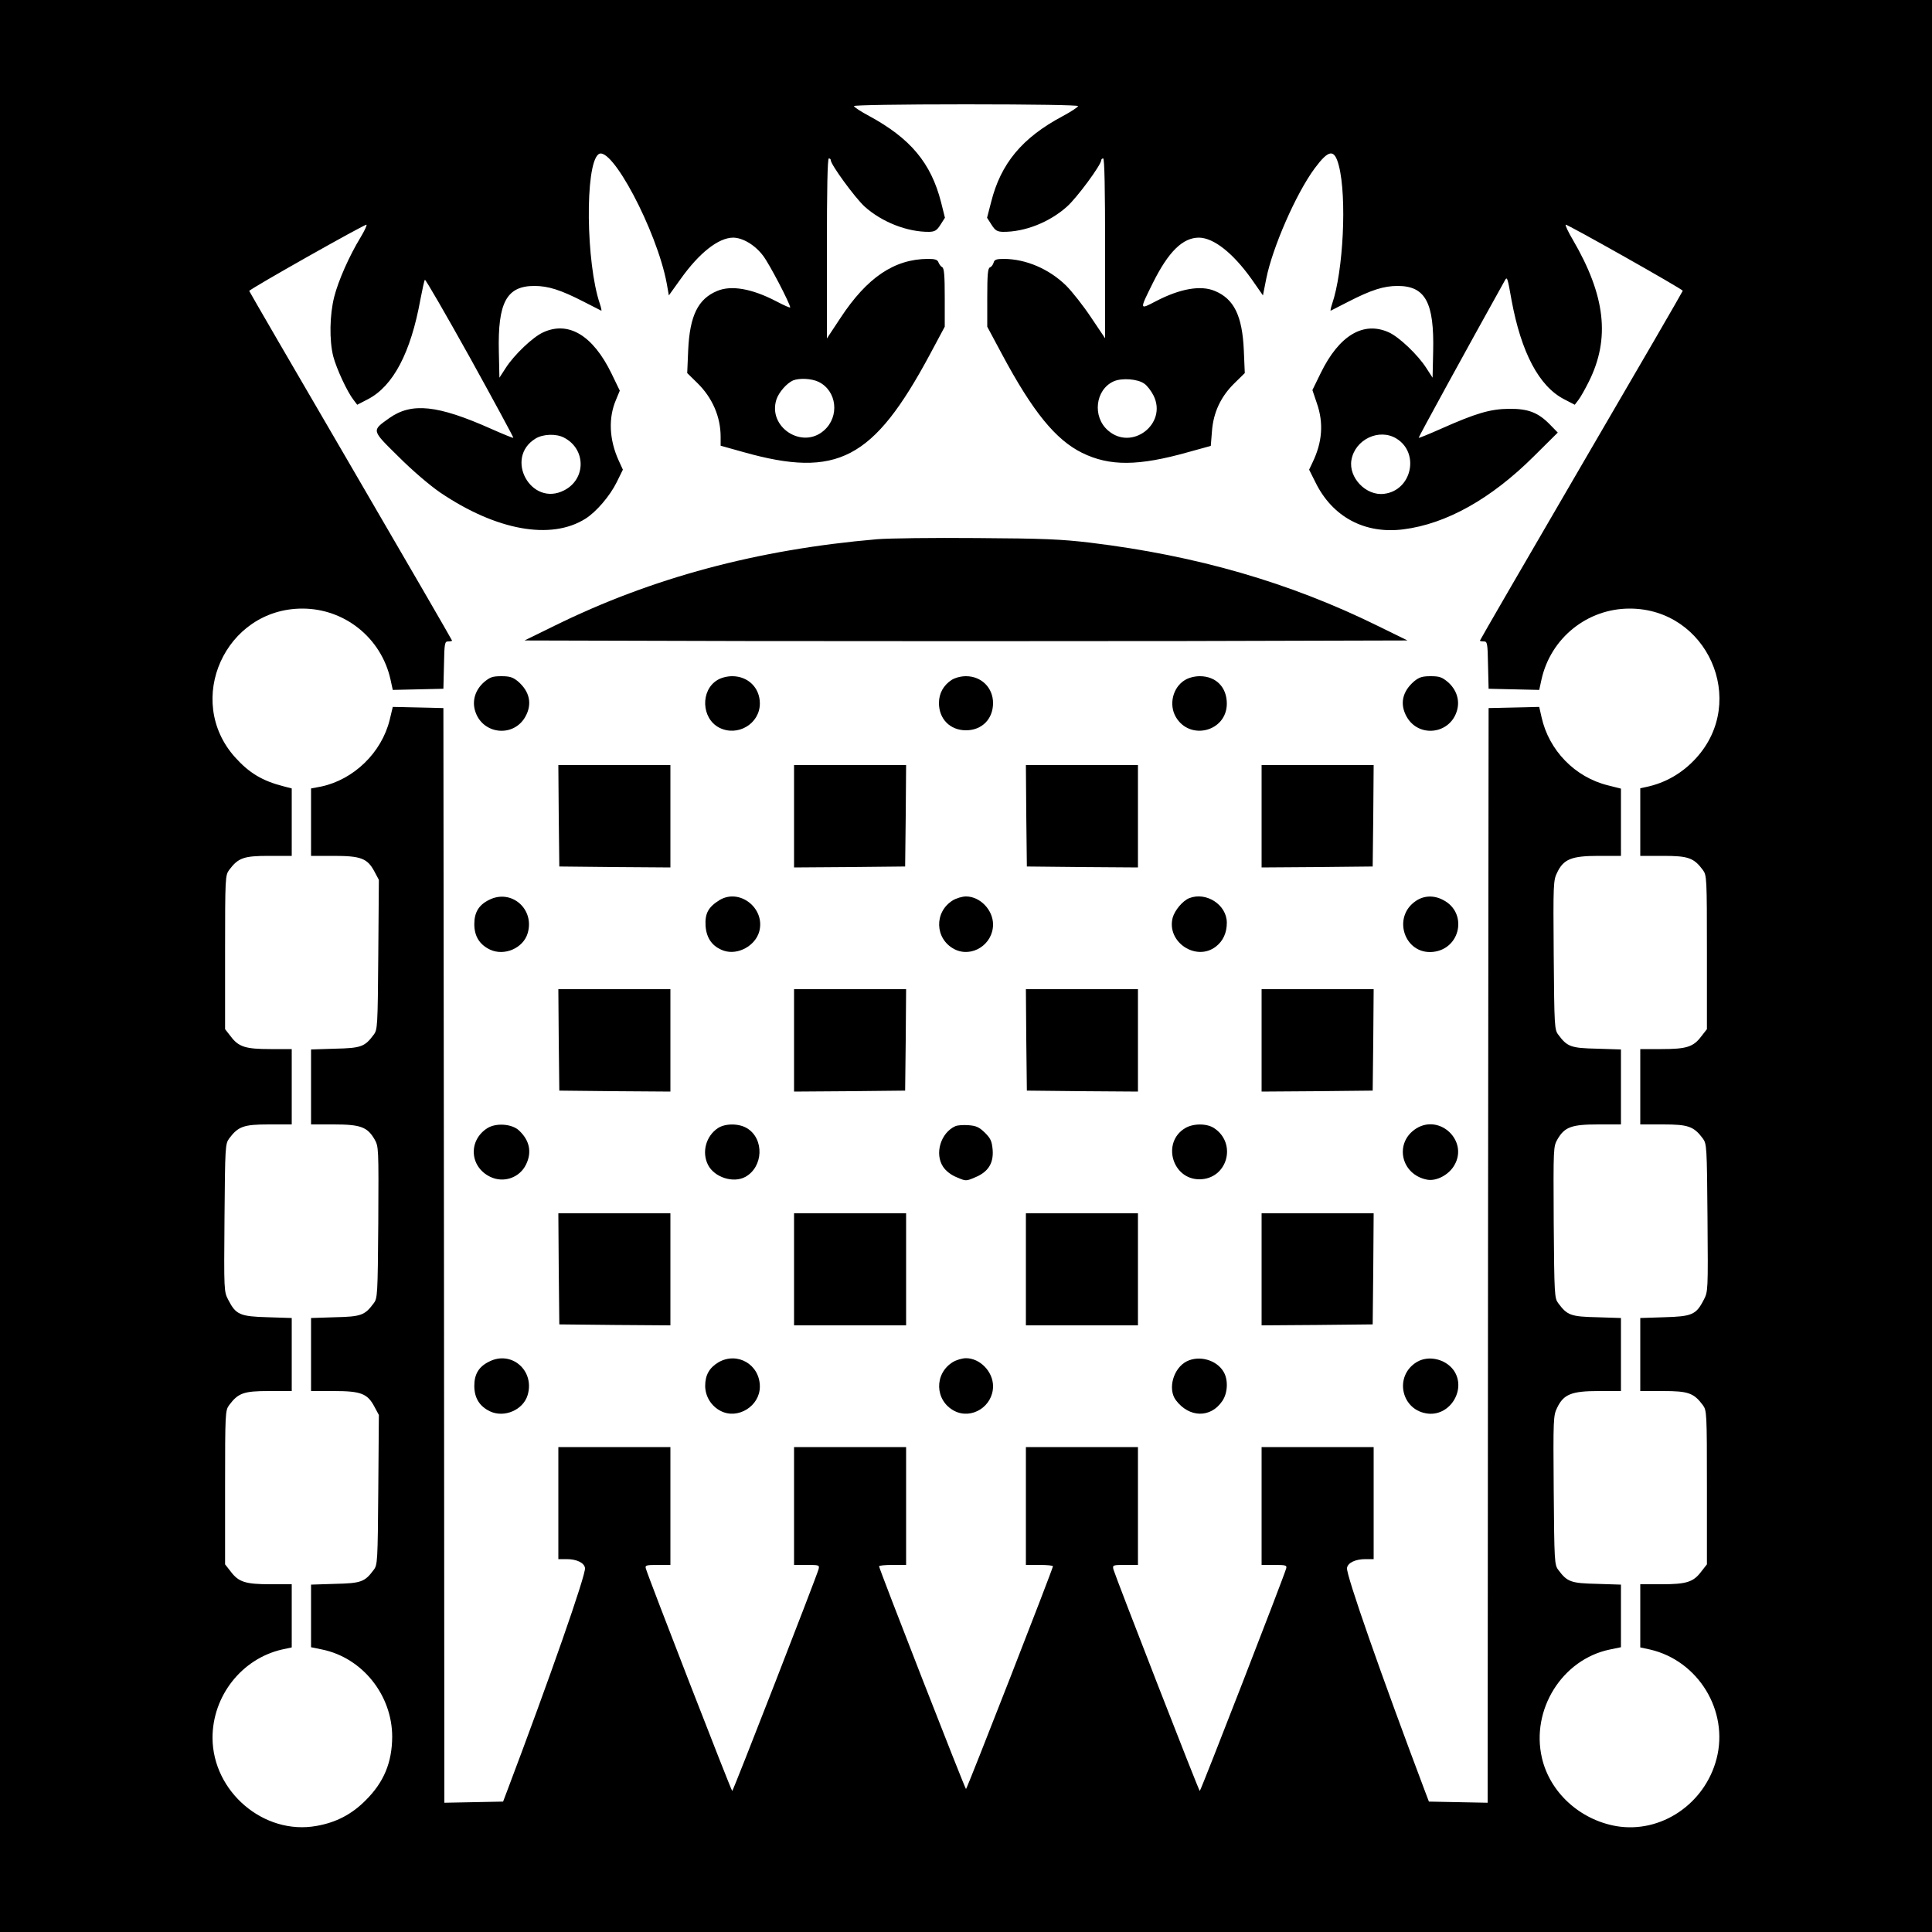<?xml version="1.0" standalone="no"?>
<!DOCTYPE svg PUBLIC "-//W3C//DTD SVG 20010904//EN"
 "http://www.w3.org/TR/2001/REC-SVG-20010904/DTD/svg10.dtd">
<svg version="1.0" xmlns="http://www.w3.org/2000/svg"
 width="1000pt" height="1000pt" viewBox="0 0 1000 1000"
 preserveAspectRatio="xMidYMid meet">
<g transform="translate(0,1000) scale(0.1,-0.1)"
fill="#000000" stroke="none">
<path d="M0 5000 l0 -5000 5000 0 5000 0 0 5000 0 5000 -5000 0 -5000 0 0
-5000z m5580 4451 c0 -5 -36 -29 -81 -53 -208 -111 -319 -244 -369 -444 l-21
-81 23 -36 c19 -30 29 -36 59 -37 113 -1 240 49 331 130 52 46 178 217 178
241 0 5 5 9 10 9 7 0 10 -162 10 -466 l0 -465 -72 107 c-39 59 -98 134 -130
166 -88 86 -207 137 -321 138 -40 0 -50 -4 -54 -19 -3 -11 -11 -22 -19 -25
-11 -4 -14 -36 -14 -156 l0 -151 76 -142 c160 -299 278 -443 415 -511 143 -70
291 -69 550 4 l116 32 6 75 c7 98 46 181 117 250 l53 52 -5 118 c-8 179 -51
266 -150 307 -73 31 -180 12 -305 -53 -86 -45 -86 -47 -16 94 81 163 155 235
239 235 76 -1 175 -79 271 -213 l60 -86 17 86 c32 161 154 441 251 572 73 98
102 102 125 13 42 -163 23 -547 -35 -715 -7 -21 -10 -37 -7 -35 4 2 45 23 92
47 117 60 182 81 254 81 144 0 190 -86 184 -340 l-3 -135 -33 51 c-43 67 -140
160 -194 184 -131 59 -257 -16 -352 -211 l-43 -88 23 -68 c36 -103 28 -202
-22 -306 l-18 -38 33 -66 c88 -179 255 -268 454 -243 223 28 455 158 676 378
l124 123 -39 40 c-62 64 -114 84 -214 83 -97 -1 -171 -23 -353 -104 -61 -27
-112 -48 -114 -46 -2 2 247 457 447 816 11 19 13 14 34 -105 50 -270 142 -444
271 -511 l56 -29 19 25 c11 14 35 57 54 95 111 223 86 444 -83 734 -24 40 -40
75 -37 78 5 5 606 -334 606 -342 0 -3 -236 -410 -525 -905 -289 -496 -525
-903 -525 -906 0 -2 9 -4 20 -4 18 0 20 -8 22 -122 l3 -123 131 -3 131 -3 12
55 c48 214 237 366 456 366 402 0 614 -478 344 -774 -71 -78 -159 -129 -261
-150 l-28 -6 0 -175 0 -175 119 0 c129 0 158 -10 205 -73 20 -28 21 -38 21
-426 l0 -398 -29 -37 c-41 -55 -77 -66 -206 -66 l-110 0 0 -195 0 -195 119 0
c129 0 158 -10 205 -73 20 -28 21 -41 24 -410 3 -381 3 -382 -20 -426 -39 -76
-61 -85 -204 -89 l-124 -4 0 -189 0 -189 119 0 c129 0 158 -10 205 -73 20 -28
21 -38 21 -426 l0 -398 -29 -37 c-41 -55 -77 -66 -206 -66 l-110 0 0 -163 0
-164 51 -11 c250 -58 408 -318 344 -565 -61 -235 -289 -388 -519 -349 -189 33
-344 175 -385 353 -58 250 105 510 351 561 l58 12 0 162 0 162 -124 4 c-135 3
-154 10 -200 72 -20 26 -21 42 -24 413 -3 370 -2 387 18 427 33 69 74 86 214
86 l116 0 0 189 0 189 -124 4 c-135 3 -154 10 -200 72 -20 26 -21 41 -24 419
-2 391 -2 392 20 431 37 63 73 76 210 76 l118 0 0 194 0 194 -124 4 c-135 3
-154 10 -200 72 -20 26 -21 42 -24 413 -3 370 -2 387 18 427 33 69 74 86 214
86 l116 0 0 174 0 174 -67 17 c-171 42 -306 181 -344 353 l-12 53 -131 -3
-131 -3 -3 -2833 -2 -2833 -152 3 -152 3 -19 50 c-226 599 -410 1124 -405
1159 4 27 43 46 96 46 l42 0 0 290 0 290 -290 0 -290 0 0 -305 0 -305 66 0
c60 0 66 -2 61 -19 -10 -38 -442 -1151 -447 -1151 -5 0 -436 1108 -447 1147
-5 22 -3 23 61 23 l66 0 0 305 0 305 -290 0 -290 0 0 -305 0 -305 70 0 c39 0
70 -3 70 -7 0 -13 -445 -1153 -450 -1153 -5 0 -450 1140 -450 1153 0 4 32 7
70 7 l70 0 0 305 0 305 -290 0 -290 0 0 -305 0 -305 66 0 c64 0 66 -1 61 -22
-11 -40 -442 -1148 -447 -1148 -5 0 -437 1113 -447 1151 -5 17 1 19 61 19 l66
0 0 305 0 305 -290 0 -290 0 0 -290 0 -290 43 0 c52 0 91 -19 95 -46 5 -34
-183 -572 -405 -1159 l-19 -50 -152 -3 -152 -3 -2 2833 -3 2833 -131 3 -131 3
-16 -67 c-42 -170 -186 -309 -354 -345 l-53 -10 0 -175 0 -174 118 0 c140 0
174 -13 210 -81 l23 -43 -3 -387 c-3 -374 -4 -389 -24 -415 -46 -62 -65 -69
-200 -72 l-124 -4 0 -194 0 -194 118 0 c137 0 173 -13 210 -76 22 -39 22 -40
20 -431 -3 -378 -4 -393 -24 -419 -46 -62 -65 -69 -200 -72 l-124 -4 0 -189 0
-189 118 0 c140 0 174 -13 210 -81 l23 -43 -3 -387 c-3 -374 -4 -389 -24 -415
-46 -62 -65 -69 -200 -72 l-124 -4 0 -162 0 -162 58 -12 c208 -43 362 -236
362 -452 -1 -133 -43 -234 -136 -327 -73 -74 -154 -116 -256 -134 -272 -49
-537 177 -538 456 0 217 151 409 359 457 l51 11 0 164 0 163 -110 0 c-129 0
-165 11 -206 66 l-29 37 0 398 c0 388 1 398 21 426 47 63 76 73 205 73 l119 0
0 189 0 189 -124 4 c-143 4 -165 13 -204 89 -23 44 -23 45 -20 426 3 369 4
382 24 410 47 63 76 73 205 73 l119 0 0 195 0 195 -110 0 c-129 0 -165 11
-206 66 l-29 37 0 398 c0 388 1 398 21 426 47 63 76 73 205 73 l119 0 0 175 0
174 -42 11 c-110 28 -178 69 -251 150 -265 295 -51 770 348 770 219 0 408
-152 456 -366 l12 -55 131 3 131 3 3 123 c2 114 4 122 22 122 11 0 20 2 20 4
0 3 -236 410 -525 906 -289 495 -525 902 -525 904 0 9 601 348 607 343 3 -3
-11 -33 -31 -66 -58 -95 -115 -224 -136 -307 -24 -94 -26 -226 -5 -309 17 -64
72 -183 105 -225 l19 -25 56 29 c130 68 221 240 271 516 10 52 20 98 23 102 3
4 108 -178 234 -404 125 -226 226 -413 224 -414 -2 -2 -53 19 -114 46 -278
124 -412 138 -528 56 -92 -66 -94 -60 47 -199 73 -73 161 -148 216 -186 291
-197 574 -248 752 -136 56 35 127 118 162 189 l32 65 -22 48 c-49 108 -54 221
-13 315 l19 46 -43 89 c-96 197 -222 273 -353 213 -54 -24 -151 -117 -194
-184 l-33 -51 -3 135 c-6 254 40 340 184 340 72 0 137 -21 254 -81 47 -24 88
-45 92 -47 3 -2 0 14 -7 35 -72 210 -78 717 -8 774 65 54 303 -395 354 -668
l11 -62 61 85 c96 135 195 213 271 214 50 0 114 -38 156 -94 33 -43 139 -247
140 -267 0 -4 -33 11 -73 32 -125 65 -232 84 -305 53 -99 -41 -142 -128 -150
-307 l-5 -118 52 -51 c78 -76 121 -175 121 -279 l0 -46 118 -33 c486 -137 673
-39 966 507 l76 142 0 150 c0 114 -3 152 -13 158 -8 4 -16 16 -20 26 -5 13
-18 17 -54 17 -174 -1 -315 -96 -453 -306 l-70 -106 0 466 c0 304 3 466 10
466 6 0 10 -4 10 -9 0 -23 125 -194 175 -240 89 -80 220 -132 334 -131 30 1
40 7 59 37 l23 36 -20 80 c-52 204 -159 331 -373 447 -43 23 -78 46 -78 51 0
5 237 9 580 9 351 0 580 -4 580 -9z m-1344 -1427 c96 -46 111 -180 29 -252
-113 -100 -293 18 -246 161 13 38 54 84 86 98 33 13 95 10 131 -7z m1687 -10
c15 -10 36 -38 48 -62 72 -146 -113 -288 -236 -180 -82 71 -66 211 29 254 42
19 125 13 159 -12z m-3004 -279 c115 -59 115 -215 1 -273 -171 -88 -312 168
-148 268 39 24 107 26 147 5z m4309 -5 c122 -75 79 -269 -64 -286 -93 -12
-185 84 -169 175 18 106 143 166 233 111z"/>
<path d="M4540 7209 c-620 -53 -1167 -200 -1670 -448 l-155 -76 1142 -3 c629
-1 1657 -1 2285 0 l1143 3 -155 76 c-455 224 -935 363 -1486 430 -151 18 -242
22 -589 24 -225 2 -457 -1 -515 -6z"/>
<path d="M2505 6469 c-45 -40 -62 -95 -46 -148 36 -122 198 -141 260 -31 37
66 23 131 -39 184 -26 21 -42 26 -85 26 -46 0 -59 -5 -90 -31z"/>
<path d="M3713 6480 c-88 -53 -83 -198 9 -246 95 -49 211 19 211 125 0 81 -61
141 -143 141 -27 0 -58 -8 -77 -20z"/>
<path d="M4926 6481 c-43 -28 -66 -70 -66 -120 0 -83 58 -141 140 -141 82 0
140 58 140 141 0 79 -60 139 -140 139 -27 0 -56 -8 -74 -19z"/>
<path d="M6133 6480 c-63 -38 -84 -127 -47 -191 73 -125 264 -75 264 69 0 85
-56 142 -140 142 -27 0 -58 -8 -77 -20z"/>
<path d="M7320 6474 c-62 -53 -76 -118 -39 -184 62 -110 224 -91 260 31 16 53
-1 108 -46 148 -31 26 -44 31 -90 31 -43 0 -59 -5 -85 -26z"/>
<path d="M2892 5778 l3 -263 288 -3 287 -2 0 265 0 265 -290 0 -290 0 2 -262z"/>
<path d="M4110 5775 l0 -265 288 2 287 3 3 263 2 262 -290 0 -290 0 0 -265z"/>
<path d="M5312 5778 l3 -263 288 -3 287 -2 0 265 0 265 -290 0 -290 0 2 -262z"/>
<path d="M6530 5775 l0 -265 288 2 287 3 3 263 2 262 -290 0 -290 0 0 -265z"/>
<path d="M2531 5342 c-53 -26 -76 -65 -76 -125 0 -63 27 -106 81 -132 74 -35
172 7 195 84 38 126 -85 232 -200 173z"/>
<path d="M3724 5341 c-58 -36 -76 -69 -72 -134 5 -66 37 -108 95 -128 73 -24
163 26 183 100 32 120 -102 225 -206 162z"/>
<path d="M4932 5340 c-98 -60 -94 -200 8 -253 90 -46 200 24 200 128 0 75 -67
145 -140 145 -19 0 -50 -9 -68 -20z"/>
<path d="M6155 5351 c-34 -14 -74 -62 -85 -100 -34 -127 122 -230 224 -150 37
29 56 71 56 123 0 93 -107 162 -195 127z"/>
<path d="M7329 5337 c-125 -83 -60 -279 88 -264 144 15 181 204 52 269 -47 25
-99 23 -140 -5z"/>
<path d="M2892 4618 l3 -263 288 -3 287 -2 0 265 0 265 -290 0 -290 0 2 -262z"/>
<path d="M4110 4615 l0 -265 288 2 287 3 3 263 2 262 -290 0 -290 0 0 -265z"/>
<path d="M5312 4618 l3 -263 288 -3 287 -2 0 265 0 265 -290 0 -290 0 2 -262z"/>
<path d="M6530 4615 l0 -265 288 2 287 3 3 263 2 262 -290 0 -290 0 0 -265z"/>
<path d="M2523 4161 c-100 -63 -93 -200 14 -252 70 -34 153 -5 186 64 31 64
18 125 -37 176 -36 34 -118 40 -163 12z"/>
<path d="M3716 4161 c-62 -41 -85 -125 -51 -191 33 -64 130 -95 192 -62 94 51
100 197 10 252 -42 26 -113 26 -151 1z"/>
<path d="M4945 4171 c-76 -34 -109 -143 -63 -211 15 -22 41 -42 71 -54 47 -20
47 -20 94 0 68 28 96 73 91 142 -4 45 -10 59 -40 89 -30 29 -45 36 -85 39 -26
2 -57 0 -68 -5z"/>
<path d="M6133 4160 c-120 -73 -66 -264 75 -264 144 0 197 185 76 265 -38 25
-109 25 -151 -1z"/>
<path d="M7332 4160 c-117 -72 -83 -240 55 -266 49 -9 114 26 142 77 70 124
-75 263 -197 189z"/>
<path d="M2892 3433 l3 -288 288 -3 287 -2 0 290 0 290 -290 0 -290 0 2 -287z"/>
<path d="M4110 3430 l0 -290 290 0 290 0 0 290 0 290 -290 0 -290 0 0 -290z"/>
<path d="M5310 3430 l0 -290 290 0 290 0 0 290 0 290 -290 0 -290 0 0 -290z"/>
<path d="M6530 3430 l0 -290 288 2 287 3 3 288 2 287 -290 0 -290 0 0 -290z"/>
<path d="M2531 2952 c-53 -26 -76 -65 -76 -125 0 -63 27 -106 81 -132 74 -35
172 7 195 84 38 127 -84 233 -200 173z"/>
<path d="M3719 2949 c-47 -28 -69 -66 -69 -122 0 -54 31 -105 80 -130 89 -46
203 25 203 126 0 114 -116 182 -214 126z"/>
<path d="M4932 2950 c-98 -60 -94 -200 8 -253 90 -46 200 24 200 128 0 75 -67
145 -140 145 -19 0 -50 -9 -68 -20z"/>
<path d="M6143 2954 c-70 -35 -100 -143 -57 -201 69 -92 181 -94 241 -4 28 41
31 110 6 151 -36 61 -125 86 -190 54z"/>
<path d="M7333 2950 c-120 -73 -80 -253 60 -267 117 -11 199 131 130 226 -43
58 -131 77 -190 41z"/>
</g>
</svg>
